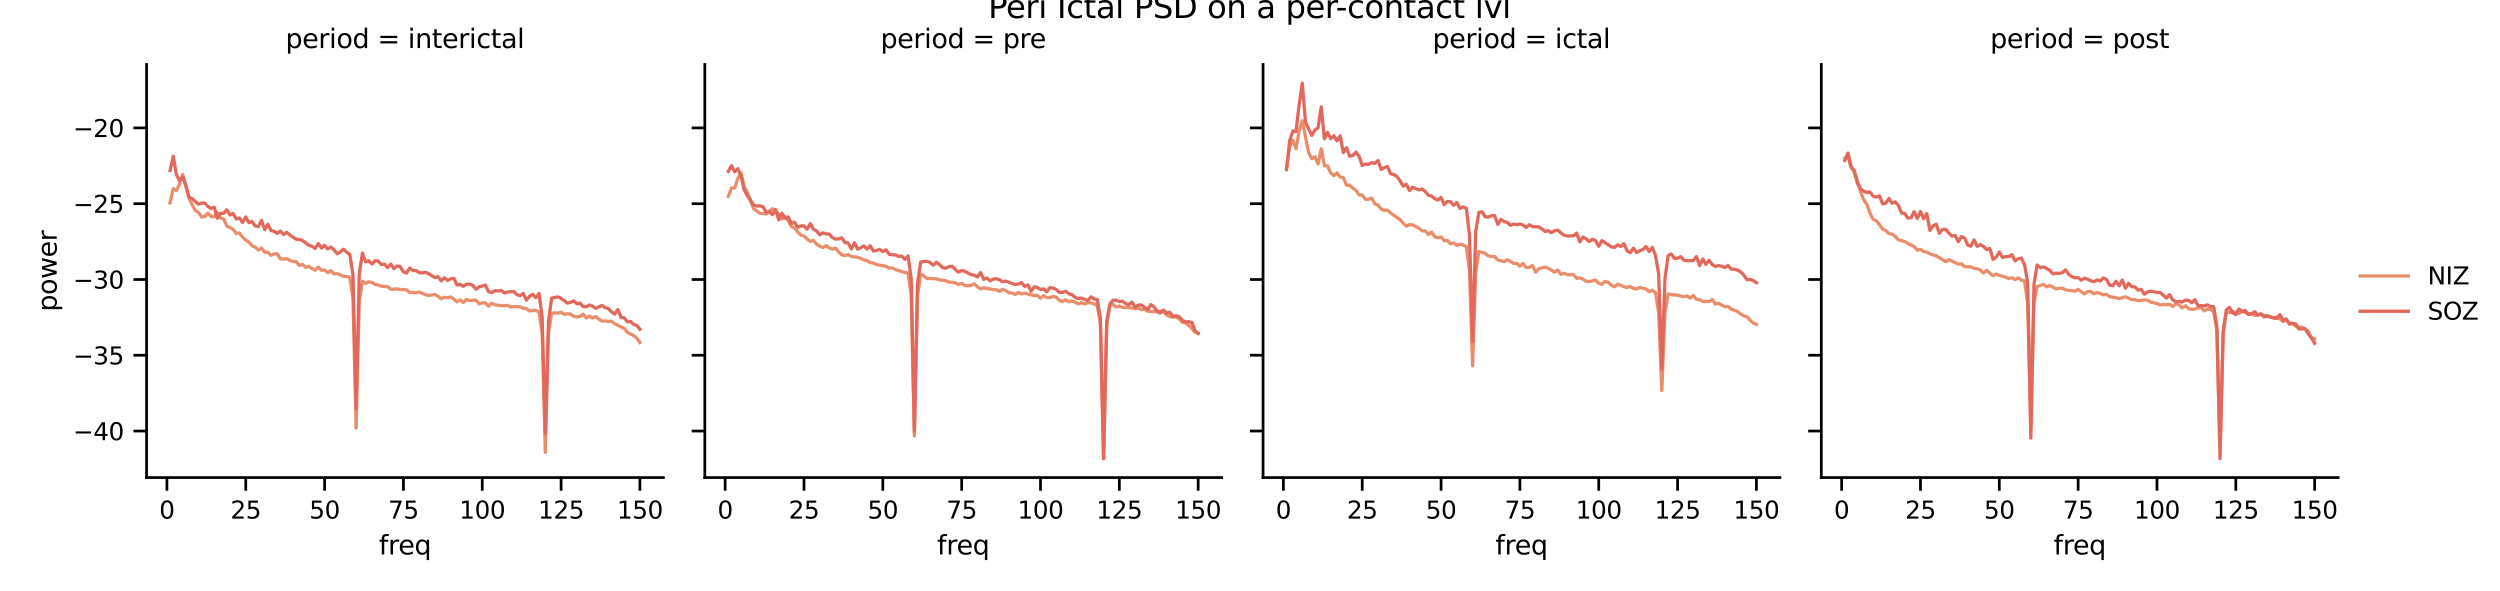 <?xml version="1.0" encoding="utf-8" standalone="no"?>
<!DOCTYPE svg PUBLIC "-//W3C//DTD SVG 1.1//EN"
  "http://www.w3.org/Graphics/SVG/1.1/DTD/svg11.dtd">
<svg xmlns:xlink="http://www.w3.org/1999/xlink" width="914.04pt" height="216pt" viewBox="0 0 914.04 216" xmlns="http://www.w3.org/2000/svg" version="1.1">
 <defs>
  <style type="text/css">*{stroke-linejoin: round; stroke-linecap: butt}</style>
 </defs>
 <g id="figure_1">
  <g id="patch_1">
   <path d="M 0 216 
L 914.04 216 
L 914.04 0 
L 0 0 
L 0 216 
z
" style="fill: none"/>
  </g>
  <g id="axes_1">
   <g id="patch_2">
    <path d="M 53.592 174.612 
L 242.557 174.612 
L 242.557 23.568 
L 53.592 23.568 
L 53.592 174.612 
z
" style="fill: none"/>
   </g>
   <g id="PolyCollection_1"/>
   <g id="PolyCollection_2"/>
   <g id="matplotlib.axis_1">
    <g id="xtick_1">
     <g id="line2d_1">
      <defs>
       <path id="m66ebd1b91f" d="M 0 0 
L 0 4.8 
" style="stroke: #000000"/>
      </defs>
      <g>
       <use xlink:href="#m66ebd1b91f" x="61.028" y="174.612" style="stroke: #000000"/>
      </g>
     </g>
     <g id="text_1">
      <!-- 0 -->
      <g transform="translate(58.229 189.599) scale(0.088 -0.088)">
       <defs>
        <path id="DejaVuSans-30" d="M 2034 4250 
Q 1547 4250 1301 3770 
Q 1056 3291 1056 2328 
Q 1056 1369 1301 889 
Q 1547 409 2034 409 
Q 2525 409 2770 889 
Q 3016 1369 3016 2328 
Q 3016 3291 2770 3770 
Q 2525 4250 2034 4250 
z
M 2034 4750 
Q 2819 4750 3233 4129 
Q 3647 3509 3647 2328 
Q 3647 1150 3233 529 
Q 2819 -91 2034 -91 
Q 1250 -91 836 529 
Q 422 1150 422 2328 
Q 422 3509 836 4129 
Q 1250 4750 2034 4750 
z
" transform="scale(0.016)"/>
       </defs>
       <use xlink:href="#DejaVuSans-30"/>
      </g>
     </g>
    </g>
    <g id="xtick_2">
     <g id="line2d_2">
      <g>
       <use xlink:href="#m66ebd1b91f" x="89.852" y="174.612" style="stroke: #000000"/>
      </g>
     </g>
     <g id="text_2">
      <!-- 25 -->
      <g transform="translate(84.253 189.599) scale(0.088 -0.088)">
       <defs>
        <path id="DejaVuSans-32" d="M 1228 531 
L 3431 531 
L 3431 0 
L 469 0 
L 469 531 
Q 828 903 1448 1529 
Q 2069 2156 2228 2338 
Q 2531 2678 2651 2914 
Q 2772 3150 2772 3378 
Q 2772 3750 2511 3984 
Q 2250 4219 1831 4219 
Q 1534 4219 1204 4116 
Q 875 4013 500 3803 
L 500 4441 
Q 881 4594 1212 4672 
Q 1544 4750 1819 4750 
Q 2544 4750 2975 4387 
Q 3406 4025 3406 3419 
Q 3406 3131 3298 2873 
Q 3191 2616 2906 2266 
Q 2828 2175 2409 1742 
Q 1991 1309 1228 531 
z
" transform="scale(0.016)"/>
        <path id="DejaVuSans-35" d="M 691 4666 
L 3169 4666 
L 3169 4134 
L 1269 4134 
L 1269 2991 
Q 1406 3038 1543 3061 
Q 1681 3084 1819 3084 
Q 2600 3084 3056 2656 
Q 3513 2228 3513 1497 
Q 3513 744 3044 326 
Q 2575 -91 1722 -91 
Q 1428 -91 1123 -41 
Q 819 9 494 109 
L 494 744 
Q 775 591 1075 516 
Q 1375 441 1709 441 
Q 2250 441 2565 725 
Q 2881 1009 2881 1497 
Q 2881 1984 2565 2268 
Q 2250 2553 1709 2553 
Q 1456 2553 1204 2497 
Q 953 2441 691 2322 
L 691 4666 
z
" transform="scale(0.016)"/>
       </defs>
       <use xlink:href="#DejaVuSans-32"/>
       <use xlink:href="#DejaVuSans-35" x="63.623"/>
      </g>
     </g>
    </g>
    <g id="xtick_3">
     <g id="line2d_3">
      <g>
       <use xlink:href="#m66ebd1b91f" x="118.675" y="174.612" style="stroke: #000000"/>
      </g>
     </g>
     <g id="text_3">
      <!-- 50 -->
      <g transform="translate(113.076 189.599) scale(0.088 -0.088)">
       <use xlink:href="#DejaVuSans-35"/>
       <use xlink:href="#DejaVuSans-30" x="63.623"/>
      </g>
     </g>
    </g>
    <g id="xtick_4">
     <g id="line2d_4">
      <g>
       <use xlink:href="#m66ebd1b91f" x="147.498" y="174.612" style="stroke: #000000"/>
      </g>
     </g>
     <g id="text_4">
      <!-- 75 -->
      <g transform="translate(141.899 189.599) scale(0.088 -0.088)">
       <defs>
        <path id="DejaVuSans-37" d="M 525 4666 
L 3525 4666 
L 3525 4397 
L 1831 0 
L 1172 0 
L 2766 4134 
L 525 4134 
L 525 4666 
z
" transform="scale(0.016)"/>
       </defs>
       <use xlink:href="#DejaVuSans-37"/>
       <use xlink:href="#DejaVuSans-35" x="63.623"/>
      </g>
     </g>
    </g>
    <g id="xtick_5">
     <g id="line2d_5">
      <g>
       <use xlink:href="#m66ebd1b91f" x="176.321" y="174.612" style="stroke: #000000"/>
      </g>
     </g>
     <g id="text_5">
      <!-- 100 -->
      <g transform="translate(167.923 189.599) scale(0.088 -0.088)">
       <defs>
        <path id="DejaVuSans-31" d="M 794 531 
L 1825 531 
L 1825 4091 
L 703 3866 
L 703 4441 
L 1819 4666 
L 2450 4666 
L 2450 531 
L 3481 531 
L 3481 0 
L 794 0 
L 794 531 
z
" transform="scale(0.016)"/>
       </defs>
       <use xlink:href="#DejaVuSans-31"/>
       <use xlink:href="#DejaVuSans-30" x="63.623"/>
       <use xlink:href="#DejaVuSans-30" x="127.246"/>
      </g>
     </g>
    </g>
    <g id="xtick_6">
     <g id="line2d_6">
      <g>
       <use xlink:href="#m66ebd1b91f" x="205.144" y="174.612" style="stroke: #000000"/>
      </g>
     </g>
     <g id="text_6">
      <!-- 125 -->
      <g transform="translate(196.746 189.599) scale(0.088 -0.088)">
       <use xlink:href="#DejaVuSans-31"/>
       <use xlink:href="#DejaVuSans-32" x="63.623"/>
       <use xlink:href="#DejaVuSans-35" x="127.246"/>
      </g>
     </g>
    </g>
    <g id="xtick_7">
     <g id="line2d_7">
      <g>
       <use xlink:href="#m66ebd1b91f" x="233.968" y="174.612" style="stroke: #000000"/>
      </g>
     </g>
     <g id="text_7">
      <!-- 150 -->
      <g transform="translate(225.569 189.599) scale(0.088 -0.088)">
       <use xlink:href="#DejaVuSans-31"/>
       <use xlink:href="#DejaVuSans-35" x="63.623"/>
       <use xlink:href="#DejaVuSans-30" x="127.246"/>
      </g>
     </g>
    </g>
    <g id="text_8">
     <!-- freq -->
     <g transform="translate(138.519 202.723) scale(0.096 -0.096)">
      <defs>
       <path id="DejaVuSans-66" d="M 2375 4863 
L 2375 4384 
L 1825 4384 
Q 1516 4384 1395 4259 
Q 1275 4134 1275 3809 
L 1275 3500 
L 2222 3500 
L 2222 3053 
L 1275 3053 
L 1275 0 
L 697 0 
L 697 3053 
L 147 3053 
L 147 3500 
L 697 3500 
L 697 3744 
Q 697 4328 969 4595 
Q 1241 4863 1831 4863 
L 2375 4863 
z
" transform="scale(0.016)"/>
       <path id="DejaVuSans-72" d="M 2631 2963 
Q 2534 3019 2420 3045 
Q 2306 3072 2169 3072 
Q 1681 3072 1420 2755 
Q 1159 2438 1159 1844 
L 1159 0 
L 581 0 
L 581 3500 
L 1159 3500 
L 1159 2956 
Q 1341 3275 1631 3429 
Q 1922 3584 2338 3584 
Q 2397 3584 2469 3576 
Q 2541 3569 2628 3553 
L 2631 2963 
z
" transform="scale(0.016)"/>
       <path id="DejaVuSans-65" d="M 3597 1894 
L 3597 1613 
L 953 1613 
Q 991 1019 1311 708 
Q 1631 397 2203 397 
Q 2534 397 2845 478 
Q 3156 559 3463 722 
L 3463 178 
Q 3153 47 2828 -22 
Q 2503 -91 2169 -91 
Q 1331 -91 842 396 
Q 353 884 353 1716 
Q 353 2575 817 3079 
Q 1281 3584 2069 3584 
Q 2775 3584 3186 3129 
Q 3597 2675 3597 1894 
z
M 3022 2063 
Q 3016 2534 2758 2815 
Q 2500 3097 2075 3097 
Q 1594 3097 1305 2825 
Q 1016 2553 972 2059 
L 3022 2063 
z
" transform="scale(0.016)"/>
       <path id="DejaVuSans-71" d="M 947 1747 
Q 947 1113 1208 752 
Q 1469 391 1925 391 
Q 2381 391 2643 752 
Q 2906 1113 2906 1747 
Q 2906 2381 2643 2742 
Q 2381 3103 1925 3103 
Q 1469 3103 1208 2742 
Q 947 2381 947 1747 
z
M 2906 525 
Q 2725 213 2448 61 
Q 2172 -91 1784 -91 
Q 1150 -91 751 415 
Q 353 922 353 1747 
Q 353 2572 751 3078 
Q 1150 3584 1784 3584 
Q 2172 3584 2448 3432 
Q 2725 3281 2906 2969 
L 2906 3500 
L 3481 3500 
L 3481 -1331 
L 2906 -1331 
L 2906 525 
z
" transform="scale(0.016)"/>
      </defs>
      <use xlink:href="#DejaVuSans-66"/>
      <use xlink:href="#DejaVuSans-72" x="35.205"/>
      <use xlink:href="#DejaVuSans-65" x="74.068"/>
      <use xlink:href="#DejaVuSans-71" x="135.592"/>
     </g>
    </g>
   </g>
   <g id="matplotlib.axis_2">
    <g id="ytick_1">
     <g id="line2d_8">
      <defs>
       <path id="ma13cedba54" d="M 0 0 
L -4.8 0 
" style="stroke: #000000"/>
      </defs>
      <g>
       <use xlink:href="#ma13cedba54" x="53.592" y="157.597" style="stroke: #000000"/>
      </g>
     </g>
     <g id="text_9">
      <!-- −40 -->
      <g transform="translate(26.72 160.941) scale(0.088 -0.088)">
       <defs>
        <path id="DejaVuSans-2212" d="M 678 2272 
L 4684 2272 
L 4684 1741 
L 678 1741 
L 678 2272 
z
" transform="scale(0.016)"/>
        <path id="DejaVuSans-34" d="M 2419 4116 
L 825 1625 
L 2419 1625 
L 2419 4116 
z
M 2253 4666 
L 3047 4666 
L 3047 1625 
L 3713 1625 
L 3713 1100 
L 3047 1100 
L 3047 0 
L 2419 0 
L 2419 1100 
L 313 1100 
L 313 1709 
L 2253 4666 
z
" transform="scale(0.016)"/>
       </defs>
       <use xlink:href="#DejaVuSans-2212"/>
       <use xlink:href="#DejaVuSans-34" x="83.789"/>
       <use xlink:href="#DejaVuSans-30" x="147.412"/>
      </g>
     </g>
    </g>
    <g id="ytick_2">
     <g id="line2d_9">
      <g>
       <use xlink:href="#ma13cedba54" x="53.592" y="129.889" style="stroke: #000000"/>
      </g>
     </g>
     <g id="text_10">
      <!-- −35 -->
      <g transform="translate(26.72 133.232) scale(0.088 -0.088)">
       <defs>
        <path id="DejaVuSans-33" d="M 2597 2516 
Q 3050 2419 3304 2112 
Q 3559 1806 3559 1356 
Q 3559 666 3084 287 
Q 2609 -91 1734 -91 
Q 1441 -91 1130 -33 
Q 819 25 488 141 
L 488 750 
Q 750 597 1062 519 
Q 1375 441 1716 441 
Q 2309 441 2620 675 
Q 2931 909 2931 1356 
Q 2931 1769 2642 2001 
Q 2353 2234 1838 2234 
L 1294 2234 
L 1294 2753 
L 1863 2753 
Q 2328 2753 2575 2939 
Q 2822 3125 2822 3475 
Q 2822 3834 2567 4026 
Q 2313 4219 1838 4219 
Q 1578 4219 1281 4162 
Q 984 4106 628 3988 
L 628 4550 
Q 988 4650 1302 4700 
Q 1616 4750 1894 4750 
Q 2613 4750 3031 4423 
Q 3450 4097 3450 3541 
Q 3450 3153 3228 2886 
Q 3006 2619 2597 2516 
z
" transform="scale(0.016)"/>
       </defs>
       <use xlink:href="#DejaVuSans-2212"/>
       <use xlink:href="#DejaVuSans-33" x="83.789"/>
       <use xlink:href="#DejaVuSans-35" x="147.412"/>
      </g>
     </g>
    </g>
    <g id="ytick_3">
     <g id="line2d_10">
      <g>
       <use xlink:href="#ma13cedba54" x="53.592" y="102.18" style="stroke: #000000"/>
      </g>
     </g>
     <g id="text_11">
      <!-- −30 -->
      <g transform="translate(26.72 105.524) scale(0.088 -0.088)">
       <use xlink:href="#DejaVuSans-2212"/>
       <use xlink:href="#DejaVuSans-33" x="83.789"/>
       <use xlink:href="#DejaVuSans-30" x="147.412"/>
      </g>
     </g>
    </g>
    <g id="ytick_4">
     <g id="line2d_11">
      <g>
       <use xlink:href="#ma13cedba54" x="53.592" y="74.472" style="stroke: #000000"/>
      </g>
     </g>
     <g id="text_12">
      <!-- −25 -->
      <g transform="translate(26.72 77.815) scale(0.088 -0.088)">
       <use xlink:href="#DejaVuSans-2212"/>
       <use xlink:href="#DejaVuSans-32" x="83.789"/>
       <use xlink:href="#DejaVuSans-35" x="147.412"/>
      </g>
     </g>
    </g>
    <g id="ytick_5">
     <g id="line2d_12">
      <g>
       <use xlink:href="#ma13cedba54" x="53.592" y="46.764" style="stroke: #000000"/>
      </g>
     </g>
     <g id="text_13">
      <!-- −20 -->
      <g transform="translate(26.72 50.107) scale(0.088 -0.088)">
       <use xlink:href="#DejaVuSans-2212"/>
       <use xlink:href="#DejaVuSans-32" x="83.789"/>
       <use xlink:href="#DejaVuSans-30" x="147.412"/>
      </g>
     </g>
    </g>
    <g id="text_14">
     <!-- power -->
     <g transform="translate(20.723 113.927) rotate(-90) scale(0.096 -0.096)">
      <defs>
       <path id="DejaVuSans-70" d="M 1159 525 
L 1159 -1331 
L 581 -1331 
L 581 3500 
L 1159 3500 
L 1159 2969 
Q 1341 3281 1617 3432 
Q 1894 3584 2278 3584 
Q 2916 3584 3314 3078 
Q 3713 2572 3713 1747 
Q 3713 922 3314 415 
Q 2916 -91 2278 -91 
Q 1894 -91 1617 61 
Q 1341 213 1159 525 
z
M 3116 1747 
Q 3116 2381 2855 2742 
Q 2594 3103 2138 3103 
Q 1681 3103 1420 2742 
Q 1159 2381 1159 1747 
Q 1159 1113 1420 752 
Q 1681 391 2138 391 
Q 2594 391 2855 752 
Q 3116 1113 3116 1747 
z
" transform="scale(0.016)"/>
       <path id="DejaVuSans-6f" d="M 1959 3097 
Q 1497 3097 1228 2736 
Q 959 2375 959 1747 
Q 959 1119 1226 758 
Q 1494 397 1959 397 
Q 2419 397 2687 759 
Q 2956 1122 2956 1747 
Q 2956 2369 2687 2733 
Q 2419 3097 1959 3097 
z
M 1959 3584 
Q 2709 3584 3137 3096 
Q 3566 2609 3566 1747 
Q 3566 888 3137 398 
Q 2709 -91 1959 -91 
Q 1206 -91 779 398 
Q 353 888 353 1747 
Q 353 2609 779 3096 
Q 1206 3584 1959 3584 
z
" transform="scale(0.016)"/>
       <path id="DejaVuSans-77" d="M 269 3500 
L 844 3500 
L 1563 769 
L 2278 3500 
L 2956 3500 
L 3675 769 
L 4391 3500 
L 4966 3500 
L 4050 0 
L 3372 0 
L 2619 2869 
L 1863 0 
L 1184 0 
L 269 3500 
z
" transform="scale(0.016)"/>
      </defs>
      <use xlink:href="#DejaVuSans-70"/>
      <use xlink:href="#DejaVuSans-6f" x="63.477"/>
      <use xlink:href="#DejaVuSans-77" x="124.658"/>
      <use xlink:href="#DejaVuSans-65" x="206.445"/>
      <use xlink:href="#DejaVuSans-72" x="267.969"/>
     </g>
    </g>
   </g>
   <g id="line2d_13">
    <path d="M 62.181 74.157 
L 63.334 68.984 
L 64.487 69.693 
L 65.64 67.382 
L 66.793 63.814 
L 69.099 72.367 
L 70.252 74.931 
L 71.405 76.894 
L 72.558 77.707 
L 73.711 79.311 
L 74.863 79.185 
L 76.016 77.92 
L 77.169 79.185 
L 78.322 79.256 
L 79.475 77.763 
L 80.628 79.717 
L 81.781 80.017 
L 82.934 82.691 
L 84.087 83.223 
L 85.24 83.881 
L 86.393 85.318 
L 87.546 85.197 
L 88.699 86.738 
L 89.852 87.762 
L 91.004 88.493 
L 92.157 89.895 
L 93.31 90.326 
L 94.463 91.432 
L 95.616 90.701 
L 96.769 92.216 
L 97.922 92.277 
L 99.075 93.361 
L 100.228 92.834 
L 101.381 92.804 
L 102.534 94.637 
L 103.687 94.704 
L 104.84 94.579 
L 105.993 95.205 
L 107.146 95.606 
L 108.298 95.654 
L 109.451 97.068 
L 110.604 96.683 
L 111.757 97.724 
L 112.91 97.402 
L 114.063 98.187 
L 115.216 98.812 
L 116.369 97.643 
L 117.522 98.826 
L 118.675 98.726 
L 119.828 99.692 
L 120.981 98.96 
L 122.134 100.162 
L 123.287 100.062 
L 124.439 100.473 
L 125.592 101.033 
L 126.745 101.084 
L 127.898 101.368 
L 129.051 109.144 
L 130.204 156.506 
L 131.357 109.848 
L 132.51 102.83 
L 133.663 103.591 
L 134.816 103.066 
L 135.969 103.241 
L 137.122 103.957 
L 138.275 104.223 
L 139.428 104.642 
L 141.733 104.842 
L 142.886 105.754 
L 144.039 105.744 
L 145.192 105.615 
L 146.345 105.819 
L 148.651 105.974 
L 149.804 106.997 
L 150.957 106.876 
L 152.11 107.069 
L 153.263 106.738 
L 155.569 107.752 
L 156.721 108.017 
L 159.027 107.687 
L 160.18 108.318 
L 161.333 109.268 
L 162.486 108.691 
L 163.639 108.869 
L 164.792 108.576 
L 165.945 109.369 
L 167.098 110.365 
L 168.251 109.644 
L 169.404 110.618 
L 170.557 109.482 
L 171.71 109.885 
L 174.015 109.722 
L 175.168 111.124 
L 176.321 110.719 
L 177.474 110.754 
L 178.627 111.939 
L 179.78 110.908 
L 180.933 111.424 
L 183.239 111.767 
L 184.392 111.782 
L 185.545 111.638 
L 186.698 112.237 
L 187.851 112.107 
L 189.003 112.101 
L 190.156 112.233 
L 191.309 112.674 
L 192.462 112.844 
L 193.615 113.699 
L 194.768 113.536 
L 195.921 113.528 
L 197.074 114.115 
L 198.227 121.787 
L 199.38 165.378 
L 200.533 121.714 
L 201.686 114.531 
L 202.839 114.409 
L 203.992 114.499 
L 205.144 114.179 
L 206.297 114.936 
L 207.45 114.712 
L 208.603 114.817 
L 209.756 115.647 
L 210.909 115.893 
L 212.062 115.7 
L 213.215 114.872 
L 214.368 116.214 
L 215.521 115.562 
L 216.674 116.307 
L 217.827 115.696 
L 218.98 116.691 
L 220.133 117.425 
L 221.285 117.329 
L 222.438 117.55 
L 223.591 117.424 
L 224.744 118.359 
L 228.203 120.05 
L 229.356 121.455 
L 230.509 122.12 
L 231.662 122.655 
L 232.815 123.601 
L 233.968 125.24 
L 233.968 125.24 
" clip-path="url(#pedef10d5ac)" style="fill: none; stroke: #e98d6b; stroke-width: 1.2; stroke-linecap: square"/>
   </g>
   <g id="line2d_14">
    <path d="M 62.181 62.364 
L 63.334 57.11 
L 64.487 63.817 
L 65.64 66.094 
L 66.793 64.705 
L 67.946 67.802 
L 69.099 72.076 
L 70.252 72.62 
L 72.558 74.664 
L 73.711 74.241 
L 74.863 74.246 
L 76.016 75.496 
L 77.169 76.246 
L 78.322 75.764 
L 79.475 79.766 
L 80.628 77.997 
L 81.781 77.998 
L 82.934 76.699 
L 84.087 78.626 
L 85.24 78.08 
L 86.393 80.062 
L 87.546 79.695 
L 88.699 81.316 
L 89.852 79.326 
L 91.004 81.412 
L 92.157 80.967 
L 93.31 82.642 
L 94.463 82.812 
L 95.616 80.569 
L 96.769 83.968 
L 97.922 81.978 
L 99.075 84.275 
L 100.228 84.597 
L 101.381 85.325 
L 102.534 84.481 
L 103.687 85.764 
L 104.84 84.942 
L 105.993 85.954 
L 108.298 87.489 
L 109.451 87.528 
L 110.604 87.93 
L 112.91 89.703 
L 114.063 90.043 
L 115.216 90.817 
L 116.369 89.042 
L 117.522 90.684 
L 118.675 89.723 
L 119.828 91.009 
L 120.981 90.33 
L 122.134 91.339 
L 123.287 92.783 
L 124.439 92.117 
L 125.592 91.108 
L 126.745 92.194 
L 127.898 93.032 
L 129.051 100.39 
L 130.204 149.421 
L 131.357 100.167 
L 132.51 92.5 
L 133.663 95.695 
L 134.816 95.349 
L 135.969 96.537 
L 137.122 95.35 
L 138.275 95.441 
L 139.428 96.739 
L 140.58 96.566 
L 141.733 97.844 
L 142.886 96.554 
L 144.039 98.229 
L 145.192 97.22 
L 146.345 97.483 
L 147.498 99.425 
L 148.651 99.824 
L 149.804 98.01 
L 150.957 98.904 
L 152.11 98.929 
L 153.263 99.684 
L 154.416 99.774 
L 155.569 99.594 
L 156.721 100.041 
L 159.027 101.52 
L 160.18 101.141 
L 161.333 102.698 
L 162.486 101.576 
L 163.639 102.521 
L 164.792 101.958 
L 165.945 101.745 
L 167.098 104.214 
L 168.251 103.964 
L 169.404 104.674 
L 170.557 103.924 
L 171.71 103.879 
L 172.862 104.358 
L 174.015 105.741 
L 175.168 104.822 
L 176.321 104.609 
L 177.474 104.214 
L 178.627 106.682 
L 179.78 106.947 
L 180.933 106.302 
L 182.086 106.372 
L 183.239 106.186 
L 184.392 107.122 
L 185.545 106.781 
L 187.851 106.587 
L 189.003 107.751 
L 190.156 108.097 
L 191.309 107.265 
L 192.462 109.745 
L 193.615 108.325 
L 194.768 107.601 
L 195.921 108.829 
L 197.074 107.316 
L 198.227 115.93 
L 199.38 158.512 
L 200.533 117.622 
L 201.686 108.97 
L 203.992 108.548 
L 205.144 109.086 
L 207.45 110.798 
L 208.603 110.575 
L 209.756 110.004 
L 210.909 111.056 
L 212.062 110.831 
L 213.215 112.089 
L 214.368 112.167 
L 215.521 111.533 
L 216.674 111.938 
L 217.827 112.77 
L 218.98 112.153 
L 220.133 111.673 
L 221.285 112.49 
L 222.438 112.789 
L 223.591 114.019 
L 224.744 114.841 
L 225.897 113.16 
L 227.05 116.094 
L 228.203 116.195 
L 229.356 117.655 
L 230.509 117.528 
L 231.662 118.611 
L 232.815 118.966 
L 233.968 120.385 
L 233.968 120.385 
" clip-path="url(#pedef10d5ac)" style="fill: none; stroke: #e3685c; stroke-width: 1.2; stroke-linecap: square"/>
   </g>
   <g id="line2d_15"/>
   <g id="line2d_16"/>
   <g id="patch_3">
    <path d="M 53.592 174.612 
L 53.592 23.568 
" style="fill: none; stroke: #000000; stroke-linejoin: miter; stroke-linecap: square"/>
   </g>
   <g id="patch_4">
    <path d="M 53.592 174.612 
L 242.557 174.612 
" style="fill: none; stroke: #000000; stroke-linejoin: miter; stroke-linecap: square"/>
   </g>
   <g id="text_15">
    <!-- period = interictal -->
    <g transform="translate(104.396 17.568) scale(0.096 -0.096)">
     <defs>
      <path id="DejaVuSans-69" d="M 603 3500 
L 1178 3500 
L 1178 0 
L 603 0 
L 603 3500 
z
M 603 4863 
L 1178 4863 
L 1178 4134 
L 603 4134 
L 603 4863 
z
" transform="scale(0.016)"/>
      <path id="DejaVuSans-64" d="M 2906 2969 
L 2906 4863 
L 3481 4863 
L 3481 0 
L 2906 0 
L 2906 525 
Q 2725 213 2448 61 
Q 2172 -91 1784 -91 
Q 1150 -91 751 415 
Q 353 922 353 1747 
Q 353 2572 751 3078 
Q 1150 3584 1784 3584 
Q 2172 3584 2448 3432 
Q 2725 3281 2906 2969 
z
M 947 1747 
Q 947 1113 1208 752 
Q 1469 391 1925 391 
Q 2381 391 2643 752 
Q 2906 1113 2906 1747 
Q 2906 2381 2643 2742 
Q 2381 3103 1925 3103 
Q 1469 3103 1208 2742 
Q 947 2381 947 1747 
z
" transform="scale(0.016)"/>
      <path id="DejaVuSans-20" transform="scale(0.016)"/>
      <path id="DejaVuSans-3d" d="M 678 2906 
L 4684 2906 
L 4684 2381 
L 678 2381 
L 678 2906 
z
M 678 1631 
L 4684 1631 
L 4684 1100 
L 678 1100 
L 678 1631 
z
" transform="scale(0.016)"/>
      <path id="DejaVuSans-6e" d="M 3513 2113 
L 3513 0 
L 2938 0 
L 2938 2094 
Q 2938 2591 2744 2837 
Q 2550 3084 2163 3084 
Q 1697 3084 1428 2787 
Q 1159 2491 1159 1978 
L 1159 0 
L 581 0 
L 581 3500 
L 1159 3500 
L 1159 2956 
Q 1366 3272 1645 3428 
Q 1925 3584 2291 3584 
Q 2894 3584 3203 3211 
Q 3513 2838 3513 2113 
z
" transform="scale(0.016)"/>
      <path id="DejaVuSans-74" d="M 1172 4494 
L 1172 3500 
L 2356 3500 
L 2356 3053 
L 1172 3053 
L 1172 1153 
Q 1172 725 1289 603 
Q 1406 481 1766 481 
L 2356 481 
L 2356 0 
L 1766 0 
Q 1100 0 847 248 
Q 594 497 594 1153 
L 594 3053 
L 172 3053 
L 172 3500 
L 594 3500 
L 594 4494 
L 1172 4494 
z
" transform="scale(0.016)"/>
      <path id="DejaVuSans-63" d="M 3122 3366 
L 3122 2828 
Q 2878 2963 2633 3030 
Q 2388 3097 2138 3097 
Q 1578 3097 1268 2742 
Q 959 2388 959 1747 
Q 959 1106 1268 751 
Q 1578 397 2138 397 
Q 2388 397 2633 464 
Q 2878 531 3122 666 
L 3122 134 
Q 2881 22 2623 -34 
Q 2366 -91 2075 -91 
Q 1284 -91 818 406 
Q 353 903 353 1747 
Q 353 2603 823 3093 
Q 1294 3584 2113 3584 
Q 2378 3584 2631 3529 
Q 2884 3475 3122 3366 
z
" transform="scale(0.016)"/>
      <path id="DejaVuSans-61" d="M 2194 1759 
Q 1497 1759 1228 1600 
Q 959 1441 959 1056 
Q 959 750 1161 570 
Q 1363 391 1709 391 
Q 2188 391 2477 730 
Q 2766 1069 2766 1631 
L 2766 1759 
L 2194 1759 
z
M 3341 1997 
L 3341 0 
L 2766 0 
L 2766 531 
Q 2569 213 2275 61 
Q 1981 -91 1556 -91 
Q 1019 -91 701 211 
Q 384 513 384 1019 
Q 384 1609 779 1909 
Q 1175 2209 1959 2209 
L 2766 2209 
L 2766 2266 
Q 2766 2663 2505 2880 
Q 2244 3097 1772 3097 
Q 1472 3097 1187 3025 
Q 903 2953 641 2809 
L 641 3341 
Q 956 3463 1253 3523 
Q 1550 3584 1831 3584 
Q 2591 3584 2966 3190 
Q 3341 2797 3341 1997 
z
" transform="scale(0.016)"/>
      <path id="DejaVuSans-6c" d="M 603 4863 
L 1178 4863 
L 1178 0 
L 603 0 
L 603 4863 
z
" transform="scale(0.016)"/>
     </defs>
     <use xlink:href="#DejaVuSans-70"/>
     <use xlink:href="#DejaVuSans-65" x="63.477"/>
     <use xlink:href="#DejaVuSans-72" x="125"/>
     <use xlink:href="#DejaVuSans-69" x="166.113"/>
     <use xlink:href="#DejaVuSans-6f" x="193.896"/>
     <use xlink:href="#DejaVuSans-64" x="255.078"/>
     <use xlink:href="#DejaVuSans-20" x="318.555"/>
     <use xlink:href="#DejaVuSans-3d" x="350.342"/>
     <use xlink:href="#DejaVuSans-20" x="434.131"/>
     <use xlink:href="#DejaVuSans-69" x="465.918"/>
     <use xlink:href="#DejaVuSans-6e" x="493.701"/>
     <use xlink:href="#DejaVuSans-74" x="557.08"/>
     <use xlink:href="#DejaVuSans-65" x="596.289"/>
     <use xlink:href="#DejaVuSans-72" x="657.812"/>
     <use xlink:href="#DejaVuSans-69" x="698.926"/>
     <use xlink:href="#DejaVuSans-63" x="726.709"/>
     <use xlink:href="#DejaVuSans-74" x="781.689"/>
     <use xlink:href="#DejaVuSans-61" x="820.898"/>
     <use xlink:href="#DejaVuSans-6c" x="882.178"/>
    </g>
   </g>
  </g>
  <g id="axes_2">
   <g id="patch_5">
    <path d="M 257.693 174.612 
L 446.658 174.612 
L 446.658 23.568 
L 257.693 23.568 
L 257.693 174.612 
z
" style="fill: none"/>
   </g>
   <g id="PolyCollection_3"/>
   <g id="PolyCollection_4"/>
   <g id="matplotlib.axis_3">
    <g id="xtick_8">
     <g id="line2d_17">
      <g>
       <use xlink:href="#m66ebd1b91f" x="265.129" y="174.612" style="stroke: #000000"/>
      </g>
     </g>
     <g id="text_16">
      <!-- 0 -->
      <g transform="translate(262.33 189.599) scale(0.088 -0.088)">
       <use xlink:href="#DejaVuSans-30"/>
      </g>
     </g>
    </g>
    <g id="xtick_9">
     <g id="line2d_18">
      <g>
       <use xlink:href="#m66ebd1b91f" x="293.952" y="174.612" style="stroke: #000000"/>
      </g>
     </g>
     <g id="text_17">
      <!-- 25 -->
      <g transform="translate(288.353 189.599) scale(0.088 -0.088)">
       <use xlink:href="#DejaVuSans-32"/>
       <use xlink:href="#DejaVuSans-35" x="63.623"/>
      </g>
     </g>
    </g>
    <g id="xtick_10">
     <g id="line2d_19">
      <g>
       <use xlink:href="#m66ebd1b91f" x="322.776" y="174.612" style="stroke: #000000"/>
      </g>
     </g>
     <g id="text_18">
      <!-- 50 -->
      <g transform="translate(317.177 189.599) scale(0.088 -0.088)">
       <use xlink:href="#DejaVuSans-35"/>
       <use xlink:href="#DejaVuSans-30" x="63.623"/>
      </g>
     </g>
    </g>
    <g id="xtick_11">
     <g id="line2d_20">
      <g>
       <use xlink:href="#m66ebd1b91f" x="351.599" y="174.612" style="stroke: #000000"/>
      </g>
     </g>
     <g id="text_19">
      <!-- 75 -->
      <g transform="translate(346 189.599) scale(0.088 -0.088)">
       <use xlink:href="#DejaVuSans-37"/>
       <use xlink:href="#DejaVuSans-35" x="63.623"/>
      </g>
     </g>
    </g>
    <g id="xtick_12">
     <g id="line2d_21">
      <g>
       <use xlink:href="#m66ebd1b91f" x="380.422" y="174.612" style="stroke: #000000"/>
      </g>
     </g>
     <g id="text_20">
      <!-- 100 -->
      <g transform="translate(372.024 189.599) scale(0.088 -0.088)">
       <use xlink:href="#DejaVuSans-31"/>
       <use xlink:href="#DejaVuSans-30" x="63.623"/>
       <use xlink:href="#DejaVuSans-30" x="127.246"/>
      </g>
     </g>
    </g>
    <g id="xtick_13">
     <g id="line2d_22">
      <g>
       <use xlink:href="#m66ebd1b91f" x="409.245" y="174.612" style="stroke: #000000"/>
      </g>
     </g>
     <g id="text_21">
      <!-- 125 -->
      <g transform="translate(400.847 189.599) scale(0.088 -0.088)">
       <use xlink:href="#DejaVuSans-31"/>
       <use xlink:href="#DejaVuSans-32" x="63.623"/>
       <use xlink:href="#DejaVuSans-35" x="127.246"/>
      </g>
     </g>
    </g>
    <g id="xtick_14">
     <g id="line2d_23">
      <g>
       <use xlink:href="#m66ebd1b91f" x="438.069" y="174.612" style="stroke: #000000"/>
      </g>
     </g>
     <g id="text_22">
      <!-- 150 -->
      <g transform="translate(429.67 189.599) scale(0.088 -0.088)">
       <use xlink:href="#DejaVuSans-31"/>
       <use xlink:href="#DejaVuSans-35" x="63.623"/>
       <use xlink:href="#DejaVuSans-30" x="127.246"/>
      </g>
     </g>
    </g>
    <g id="text_23">
     <!-- freq -->
     <g transform="translate(342.62 202.723) scale(0.096 -0.096)">
      <use xlink:href="#DejaVuSans-66"/>
      <use xlink:href="#DejaVuSans-72" x="35.205"/>
      <use xlink:href="#DejaVuSans-65" x="74.068"/>
      <use xlink:href="#DejaVuSans-71" x="135.592"/>
     </g>
    </g>
   </g>
   <g id="matplotlib.axis_4">
    <g id="ytick_6">
     <g id="line2d_24">
      <g>
       <use xlink:href="#ma13cedba54" x="257.693" y="157.597" style="stroke: #000000"/>
      </g>
     </g>
    </g>
    <g id="ytick_7">
     <g id="line2d_25">
      <g>
       <use xlink:href="#ma13cedba54" x="257.693" y="129.889" style="stroke: #000000"/>
      </g>
     </g>
    </g>
    <g id="ytick_8">
     <g id="line2d_26">
      <g>
       <use xlink:href="#ma13cedba54" x="257.693" y="102.18" style="stroke: #000000"/>
      </g>
     </g>
    </g>
    <g id="ytick_9">
     <g id="line2d_27">
      <g>
       <use xlink:href="#ma13cedba54" x="257.693" y="74.472" style="stroke: #000000"/>
      </g>
     </g>
    </g>
    <g id="ytick_10">
     <g id="line2d_28">
      <g>
       <use xlink:href="#ma13cedba54" x="257.693" y="46.764" style="stroke: #000000"/>
      </g>
     </g>
    </g>
   </g>
   <g id="line2d_29">
    <path d="M 266.282 71.778 
L 267.435 68.727 
L 268.588 68.756 
L 269.741 65.287 
L 270.894 63.156 
L 272.047 68.197 
L 273.2 70.267 
L 275.506 76.245 
L 277.811 77.964 
L 280.117 78.219 
L 282.423 76.339 
L 283.576 77.042 
L 284.729 78.336 
L 285.882 80.056 
L 287.035 79.184 
L 288.188 80.767 
L 289.341 82.805 
L 290.494 83.38 
L 291.647 84.774 
L 292.799 85.929 
L 293.952 86.322 
L 295.105 87.378 
L 296.258 88.248 
L 297.411 87.856 
L 298.564 89.267 
L 299.717 89.992 
L 300.87 90.509 
L 302.023 89.805 
L 303.176 90.589 
L 304.329 91.106 
L 305.482 90.691 
L 306.635 92.159 
L 307.788 93.18 
L 308.94 93.474 
L 310.093 93.052 
L 311.246 93.723 
L 312.399 93.95 
L 313.552 94.022 
L 315.858 95.022 
L 317.011 95.331 
L 318.164 95.979 
L 319.317 96.189 
L 320.47 96.729 
L 322.776 97.154 
L 323.929 97.345 
L 325.082 98.056 
L 326.234 97.956 
L 327.387 98.55 
L 330.846 99.634 
L 331.999 99.843 
L 333.152 107.754 
L 334.305 159.447 
L 335.458 108.162 
L 336.611 100.186 
L 337.764 100.871 
L 338.917 101.878 
L 340.07 101.835 
L 342.375 101.951 
L 343.528 102.33 
L 345.834 102.654 
L 346.987 103.162 
L 348.14 103.193 
L 349.293 103.396 
L 350.446 104.039 
L 351.599 103.598 
L 352.752 104.387 
L 353.905 104.463 
L 355.058 104.325 
L 356.211 103.76 
L 357.364 104.858 
L 358.516 105.641 
L 359.669 105.225 
L 360.822 105.509 
L 361.975 105.639 
L 363.128 105.883 
L 364.281 105.958 
L 365.434 106.525 
L 366.587 105.776 
L 367.74 106.282 
L 368.893 107.035 
L 370.046 107.16 
L 371.199 107.666 
L 372.352 106.889 
L 373.505 107.443 
L 374.657 107.199 
L 376.963 107.808 
L 378.116 108.032 
L 379.269 108.01 
L 380.422 109.021 
L 381.575 108.075 
L 382.728 108.793 
L 383.881 108.75 
L 385.034 108.415 
L 386.187 108.651 
L 387.34 109.837 
L 388.493 110.238 
L 389.646 109.602 
L 390.798 110.32 
L 391.951 110.055 
L 393.104 110.469 
L 394.257 111.099 
L 395.41 110.653 
L 396.563 111.148 
L 397.716 110.689 
L 398.869 110.729 
L 400.022 111.088 
L 401.175 111.671 
L 402.328 118.451 
L 403.481 167.251 
L 404.634 118.915 
L 405.787 111.664 
L 406.939 111.29 
L 408.092 112.262 
L 409.245 111.921 
L 410.398 112.369 
L 411.551 112.469 
L 412.704 112.443 
L 415.01 112.844 
L 416.163 112.62 
L 417.316 113.235 
L 418.469 112.969 
L 419.622 113.803 
L 423.08 114.053 
L 424.233 113.723 
L 425.386 114.029 
L 426.539 115.166 
L 427.692 115.776 
L 428.845 115.902 
L 429.998 115.9 
L 431.151 116.62 
L 432.304 117.83 
L 433.457 118.052 
L 434.61 118.961 
L 435.763 120.061 
L 436.916 121.531 
L 438.069 121.858 
L 438.069 121.858 
" clip-path="url(#p6e715e2536)" style="fill: none; stroke: #e98d6b; stroke-width: 1.2; stroke-linecap: square"/>
   </g>
   <g id="line2d_30">
    <path d="M 266.282 62.668 
L 267.435 60.573 
L 268.588 62.78 
L 269.741 61.675 
L 270.894 64.143 
L 272.047 69.399 
L 273.2 71.352 
L 275.506 74.928 
L 276.658 75.361 
L 277.811 75.231 
L 278.964 75.593 
L 280.117 77.598 
L 281.27 77.377 
L 282.423 78.484 
L 283.576 76.58 
L 284.729 80.378 
L 285.882 77.985 
L 287.035 79.759 
L 288.188 79.318 
L 289.341 81.718 
L 290.494 81.259 
L 291.647 83.057 
L 292.799 82.606 
L 293.952 82.6 
L 295.105 83.801 
L 296.258 81.775 
L 297.411 83.788 
L 298.564 84.466 
L 299.717 85.836 
L 300.87 85.125 
L 302.023 85.5 
L 303.176 85.557 
L 304.329 86.861 
L 305.482 87.412 
L 306.635 87.339 
L 307.788 86.977 
L 308.94 88.715 
L 310.093 88.811 
L 311.246 91.008 
L 312.399 88.757 
L 313.552 91.104 
L 314.705 90.59 
L 315.858 89.907 
L 317.011 91.044 
L 318.164 89.891 
L 319.317 91.787 
L 320.47 91.564 
L 321.623 91.208 
L 322.776 91.994 
L 323.929 91.33 
L 325.082 92.958 
L 326.234 93.169 
L 327.387 93.179 
L 328.54 93.778 
L 329.693 93.586 
L 330.846 94.838 
L 331.999 93.544 
L 333.152 101.917 
L 334.305 157.416 
L 335.458 103.626 
L 336.611 95.802 
L 337.764 95.607 
L 338.917 95.537 
L 340.07 95.977 
L 341.223 96.948 
L 342.375 95.899 
L 343.528 96.746 
L 344.681 97.861 
L 345.834 98.055 
L 346.987 97.472 
L 348.14 97.389 
L 349.293 98.522 
L 350.446 99.498 
L 351.599 98.904 
L 352.752 99.218 
L 355.058 100.412 
L 356.211 100.594 
L 357.364 101.25 
L 358.516 99.658 
L 359.669 102.17 
L 360.822 101.641 
L 361.975 102.656 
L 363.128 102.049 
L 364.281 101.911 
L 365.434 102.31 
L 366.587 102.964 
L 367.74 102.794 
L 371.199 104.075 
L 372.352 103.806 
L 373.505 103.323 
L 374.657 104.722 
L 375.81 104.19 
L 376.963 106.479 
L 378.116 104.901 
L 379.269 105.106 
L 380.422 105.819 
L 381.575 105.608 
L 382.728 106.675 
L 383.881 105.145 
L 385.034 105.349 
L 386.187 105.839 
L 387.34 106.947 
L 388.493 106.88 
L 389.646 106.501 
L 390.798 107.416 
L 391.951 107.753 
L 393.104 108.788 
L 394.257 109.163 
L 395.41 108.99 
L 397.716 109.879 
L 398.869 108.527 
L 400.022 109.362 
L 401.175 109.472 
L 402.328 116.474 
L 403.481 167.746 
L 404.634 117.399 
L 405.787 111.18 
L 406.939 109.755 
L 408.092 109.736 
L 409.245 110.29 
L 410.398 110.127 
L 411.551 110.981 
L 412.704 111.389 
L 413.857 110.446 
L 415.01 112.316 
L 416.163 111.551 
L 417.316 111.488 
L 419.622 113.292 
L 420.775 111.352 
L 421.928 112.226 
L 423.08 113.757 
L 424.233 114.461 
L 425.386 113.346 
L 426.539 114.507 
L 427.692 114.188 
L 428.845 115.634 
L 429.998 115.437 
L 431.151 115.853 
L 432.304 117.117 
L 433.457 117.646 
L 434.61 117.645 
L 435.763 117.855 
L 436.916 120.882 
L 438.069 121.909 
L 438.069 121.909 
" clip-path="url(#p6e715e2536)" style="fill: none; stroke: #e3685c; stroke-width: 1.2; stroke-linecap: square"/>
   </g>
   <g id="line2d_31"/>
   <g id="line2d_32"/>
   <g id="patch_6">
    <path d="M 257.693 174.612 
L 257.693 23.568 
" style="fill: none; stroke: #000000; stroke-linejoin: miter; stroke-linecap: square"/>
   </g>
   <g id="patch_7">
    <path d="M 257.693 174.612 
L 446.658 174.612 
" style="fill: none; stroke: #000000; stroke-linejoin: miter; stroke-linecap: square"/>
   </g>
   <g id="text_24">
    <!-- period = pre -->
    <g transform="translate(321.944 17.568) scale(0.096 -0.096)">
     <use xlink:href="#DejaVuSans-70"/>
     <use xlink:href="#DejaVuSans-65" x="63.477"/>
     <use xlink:href="#DejaVuSans-72" x="125"/>
     <use xlink:href="#DejaVuSans-69" x="166.113"/>
     <use xlink:href="#DejaVuSans-6f" x="193.896"/>
     <use xlink:href="#DejaVuSans-64" x="255.078"/>
     <use xlink:href="#DejaVuSans-20" x="318.555"/>
     <use xlink:href="#DejaVuSans-3d" x="350.342"/>
     <use xlink:href="#DejaVuSans-20" x="434.131"/>
     <use xlink:href="#DejaVuSans-70" x="465.918"/>
     <use xlink:href="#DejaVuSans-72" x="529.395"/>
     <use xlink:href="#DejaVuSans-65" x="568.258"/>
    </g>
   </g>
  </g>
  <g id="axes_3">
   <g id="patch_8">
    <path d="M 461.794 174.612 
L 650.759 174.612 
L 650.759 23.568 
L 461.794 23.568 
L 461.794 174.612 
z
" style="fill: none"/>
   </g>
   <g id="PolyCollection_5"/>
   <g id="PolyCollection_6"/>
   <g id="matplotlib.axis_5">
    <g id="xtick_15">
     <g id="line2d_33">
      <g>
       <use xlink:href="#m66ebd1b91f" x="469.23" y="174.612" style="stroke: #000000"/>
      </g>
     </g>
     <g id="text_25">
      <!-- 0 -->
      <g transform="translate(466.431 189.599) scale(0.088 -0.088)">
       <use xlink:href="#DejaVuSans-30"/>
      </g>
     </g>
    </g>
    <g id="xtick_16">
     <g id="line2d_34">
      <g>
       <use xlink:href="#m66ebd1b91f" x="498.053" y="174.612" style="stroke: #000000"/>
      </g>
     </g>
     <g id="text_26">
      <!-- 25 -->
      <g transform="translate(492.454 189.599) scale(0.088 -0.088)">
       <use xlink:href="#DejaVuSans-32"/>
       <use xlink:href="#DejaVuSans-35" x="63.623"/>
      </g>
     </g>
    </g>
    <g id="xtick_17">
     <g id="line2d_35">
      <g>
       <use xlink:href="#m66ebd1b91f" x="526.877" y="174.612" style="stroke: #000000"/>
      </g>
     </g>
     <g id="text_27">
      <!-- 50 -->
      <g transform="translate(521.278 189.599) scale(0.088 -0.088)">
       <use xlink:href="#DejaVuSans-35"/>
       <use xlink:href="#DejaVuSans-30" x="63.623"/>
      </g>
     </g>
    </g>
    <g id="xtick_18">
     <g id="line2d_36">
      <g>
       <use xlink:href="#m66ebd1b91f" x="555.7" y="174.612" style="stroke: #000000"/>
      </g>
     </g>
     <g id="text_28">
      <!-- 75 -->
      <g transform="translate(550.101 189.599) scale(0.088 -0.088)">
       <use xlink:href="#DejaVuSans-37"/>
       <use xlink:href="#DejaVuSans-35" x="63.623"/>
      </g>
     </g>
    </g>
    <g id="xtick_19">
     <g id="line2d_37">
      <g>
       <use xlink:href="#m66ebd1b91f" x="584.523" y="174.612" style="stroke: #000000"/>
      </g>
     </g>
     <g id="text_29">
      <!-- 100 -->
      <g transform="translate(576.124 189.599) scale(0.088 -0.088)">
       <use xlink:href="#DejaVuSans-31"/>
       <use xlink:href="#DejaVuSans-30" x="63.623"/>
       <use xlink:href="#DejaVuSans-30" x="127.246"/>
      </g>
     </g>
    </g>
    <g id="xtick_20">
     <g id="line2d_38">
      <g>
       <use xlink:href="#m66ebd1b91f" x="613.346" y="174.612" style="stroke: #000000"/>
      </g>
     </g>
     <g id="text_30">
      <!-- 125 -->
      <g transform="translate(604.948 189.599) scale(0.088 -0.088)">
       <use xlink:href="#DejaVuSans-31"/>
       <use xlink:href="#DejaVuSans-32" x="63.623"/>
       <use xlink:href="#DejaVuSans-35" x="127.246"/>
      </g>
     </g>
    </g>
    <g id="xtick_21">
     <g id="line2d_39">
      <g>
       <use xlink:href="#m66ebd1b91f" x="642.169" y="174.612" style="stroke: #000000"/>
      </g>
     </g>
     <g id="text_31">
      <!-- 150 -->
      <g transform="translate(633.771 189.599) scale(0.088 -0.088)">
       <use xlink:href="#DejaVuSans-31"/>
       <use xlink:href="#DejaVuSans-35" x="63.623"/>
       <use xlink:href="#DejaVuSans-30" x="127.246"/>
      </g>
     </g>
    </g>
    <g id="text_32">
     <!-- freq -->
     <g transform="translate(546.72 202.723) scale(0.096 -0.096)">
      <use xlink:href="#DejaVuSans-66"/>
      <use xlink:href="#DejaVuSans-72" x="35.205"/>
      <use xlink:href="#DejaVuSans-65" x="74.068"/>
      <use xlink:href="#DejaVuSans-71" x="135.592"/>
     </g>
    </g>
   </g>
   <g id="matplotlib.axis_6">
    <g id="ytick_11">
     <g id="line2d_40">
      <g>
       <use xlink:href="#ma13cedba54" x="461.794" y="157.597" style="stroke: #000000"/>
      </g>
     </g>
    </g>
    <g id="ytick_12">
     <g id="line2d_41">
      <g>
       <use xlink:href="#ma13cedba54" x="461.794" y="129.889" style="stroke: #000000"/>
      </g>
     </g>
    </g>
    <g id="ytick_13">
     <g id="line2d_42">
      <g>
       <use xlink:href="#ma13cedba54" x="461.794" y="102.18" style="stroke: #000000"/>
      </g>
     </g>
    </g>
    <g id="ytick_14">
     <g id="line2d_43">
      <g>
       <use xlink:href="#ma13cedba54" x="461.794" y="74.472" style="stroke: #000000"/>
      </g>
     </g>
    </g>
    <g id="ytick_15">
     <g id="line2d_44">
      <g>
       <use xlink:href="#ma13cedba54" x="461.794" y="46.764" style="stroke: #000000"/>
      </g>
     </g>
    </g>
   </g>
   <g id="line2d_45">
    <path d="M 470.383 61.09 
L 471.536 53.554 
L 472.689 51.273 
L 473.842 54.372 
L 474.995 47.781 
L 476.148 44.205 
L 478.453 55.843 
L 479.606 58.031 
L 480.759 57.269 
L 481.912 59.934 
L 483.065 54.391 
L 484.218 60.583 
L 485.371 60.648 
L 486.524 63.237 
L 487.677 64.226 
L 488.83 63.161 
L 489.983 64.763 
L 491.136 64.917 
L 492.289 67.733 
L 493.442 67.7 
L 494.594 68.773 
L 495.747 69.563 
L 496.9 71.254 
L 498.053 71.292 
L 499.206 72.844 
L 500.359 72.865 
L 501.512 72.413 
L 502.665 74.524 
L 503.818 74.945 
L 504.971 76.428 
L 506.124 76.924 
L 507.277 76.825 
L 508.43 77.882 
L 511.888 80.302 
L 513.041 81.582 
L 514.194 82.664 
L 515.347 82.139 
L 516.5 82.225 
L 518.806 83.471 
L 519.959 84.402 
L 521.112 84.435 
L 522.265 85.735 
L 523.418 84.822 
L 524.571 86.582 
L 525.724 86.944 
L 526.877 86.597 
L 528.029 88 
L 529.182 87.904 
L 530.335 89.15 
L 531.488 88.794 
L 532.641 89.71 
L 533.794 89.251 
L 534.947 89.559 
L 536.1 90.217 
L 537.253 98.734 
L 538.406 133.753 
L 539.559 99.576 
L 540.712 91.951 
L 543.018 92.596 
L 544.17 93.57 
L 545.323 93.783 
L 546.476 93.83 
L 547.629 95.055 
L 549.935 95.674 
L 551.088 95.005 
L 552.241 95.543 
L 553.394 96.335 
L 554.547 96.259 
L 555.7 97.365 
L 556.853 96.314 
L 558.006 97.827 
L 559.159 97.732 
L 560.311 97.029 
L 561.464 99.492 
L 562.617 98.259 
L 564.923 97.606 
L 566.076 98.089 
L 567.229 98.718 
L 568.382 99.505 
L 569.535 98.713 
L 570.688 100.31 
L 571.841 99.928 
L 572.994 100.452 
L 575.3 100.388 
L 576.452 101.764 
L 577.605 101.583 
L 578.758 102.083 
L 579.911 102.811 
L 581.064 102.928 
L 583.37 102.427 
L 584.523 103.593 
L 585.676 103.98 
L 586.829 102.859 
L 587.982 103.215 
L 589.135 104.287 
L 590.288 104.843 
L 591.441 103.924 
L 592.593 104.301 
L 593.746 104.848 
L 594.899 105.079 
L 596.052 104.732 
L 597.205 105.466 
L 598.358 105.696 
L 599.511 105.112 
L 601.817 105.664 
L 602.97 106.672 
L 604.123 106.118 
L 605.276 106.976 
L 606.429 114.339 
L 607.582 142.779 
L 608.734 114.454 
L 609.887 107.432 
L 611.04 107.735 
L 613.346 107.909 
L 614.499 108.259 
L 615.652 108.463 
L 616.805 108.224 
L 617.958 108.987 
L 619.111 108.045 
L 620.264 109.481 
L 621.417 109.542 
L 622.57 110.206 
L 624.875 110.276 
L 626.028 109.504 
L 627.181 111.188 
L 628.334 110.867 
L 629.487 111.592 
L 630.64 112.1 
L 631.793 112.036 
L 632.946 113.078 
L 634.099 113.417 
L 635.252 113.915 
L 636.405 114.799 
L 637.558 115.492 
L 638.711 115.817 
L 639.864 117.092 
L 641.016 118.082 
L 642.169 118.595 
L 642.169 118.595 
" clip-path="url(#p40f8b91b6e)" style="fill: none; stroke: #e98d6b; stroke-width: 1.2; stroke-linecap: square"/>
   </g>
   <g id="line2d_46">
    <path d="M 470.383 62.012 
L 471.536 51.47 
L 472.689 47.898 
L 473.842 48.103 
L 474.995 38.147 
L 476.148 30.434 
L 477.301 44.662 
L 479.606 49.512 
L 480.759 47.519 
L 481.912 46.773 
L 483.065 39.074 
L 484.218 50.681 
L 485.371 48.431 
L 486.524 50.701 
L 487.677 49.637 
L 488.83 51.503 
L 489.983 49.643 
L 491.136 55.758 
L 492.289 53.986 
L 493.442 57.115 
L 494.594 56.866 
L 495.747 55.614 
L 496.9 57.123 
L 498.053 60.52 
L 499.206 59.961 
L 500.359 60.101 
L 501.512 59.449 
L 502.665 59.72 
L 503.818 58.683 
L 504.971 61.988 
L 506.124 61.291 
L 507.277 60.887 
L 508.43 63.511 
L 509.583 63.817 
L 510.735 64.506 
L 511.888 66.089 
L 513.041 68.08 
L 514.194 67.347 
L 515.347 69.689 
L 516.5 68.441 
L 517.653 69.005 
L 518.806 69.435 
L 519.959 69.102 
L 521.112 70.059 
L 522.265 71.4 
L 523.418 71.679 
L 524.571 72.633 
L 525.724 73.144 
L 526.877 72.209 
L 528.029 74.854 
L 529.182 73.657 
L 530.335 73.798 
L 531.488 75.05 
L 532.641 74.06 
L 533.794 76.211 
L 534.947 75.631 
L 536.1 76.126 
L 537.253 85.716 
L 538.406 124.881 
L 539.559 84.614 
L 540.712 77.66 
L 541.865 77.42 
L 543.018 79.272 
L 544.17 79.361 
L 545.323 78.817 
L 546.476 78.864 
L 547.629 82.04 
L 548.782 80.195 
L 549.935 81.024 
L 551.088 81.303 
L 552.241 82.383 
L 553.394 81.925 
L 554.547 82.153 
L 555.7 81.879 
L 556.853 82.305 
L 558.006 83.174 
L 559.159 82.159 
L 560.311 82.825 
L 562.617 82.968 
L 563.77 83.66 
L 564.923 84.662 
L 566.076 84.317 
L 567.229 85.083 
L 568.382 84.391 
L 569.535 84.133 
L 570.688 85.188 
L 571.841 85.982 
L 572.994 86.258 
L 575.3 86.208 
L 576.452 85.222 
L 577.605 88.44 
L 578.758 86.681 
L 579.911 87.323 
L 581.064 88.307 
L 582.217 87.485 
L 583.37 87.993 
L 584.523 90.055 
L 585.676 87.969 
L 589.135 90.273 
L 590.288 90.456 
L 591.441 89.504 
L 592.593 90.154 
L 593.746 89.045 
L 594.899 91.717 
L 596.052 92.388 
L 597.205 90.732 
L 598.358 92.307 
L 599.511 91.701 
L 600.664 91.244 
L 601.817 90.139 
L 602.97 91.939 
L 604.123 90.428 
L 605.276 93.453 
L 606.429 100.151 
L 607.582 135.028 
L 608.734 101.961 
L 609.887 93.506 
L 611.04 92.836 
L 612.193 94.464 
L 613.346 94.38 
L 614.499 93.844 
L 615.652 95.113 
L 616.805 95.338 
L 617.958 95.323 
L 619.111 95.197 
L 620.264 93.806 
L 621.417 97.126 
L 622.57 94.706 
L 623.723 96.66 
L 624.875 95.18 
L 626.028 96.786 
L 627.181 97.415 
L 628.334 97.101 
L 629.487 97.35 
L 630.64 97.805 
L 631.793 97.099 
L 632.946 98.395 
L 634.099 98.443 
L 635.252 98.747 
L 636.405 99.38 
L 637.558 100.543 
L 638.711 102.286 
L 639.864 102.122 
L 641.016 102.597 
L 642.169 103.349 
L 642.169 103.349 
" clip-path="url(#p40f8b91b6e)" style="fill: none; stroke: #e3685c; stroke-width: 1.2; stroke-linecap: square"/>
   </g>
   <g id="line2d_47"/>
   <g id="line2d_48"/>
   <g id="patch_9">
    <path d="M 461.794 174.612 
L 461.794 23.568 
" style="fill: none; stroke: #000000; stroke-linejoin: miter; stroke-linecap: square"/>
   </g>
   <g id="patch_10">
    <path d="M 461.794 174.612 
L 650.759 174.612 
" style="fill: none; stroke: #000000; stroke-linejoin: miter; stroke-linecap: square"/>
   </g>
   <g id="text_33">
    <!-- period = ictal -->
    <g transform="translate(523.782 17.568) scale(0.096 -0.096)">
     <use xlink:href="#DejaVuSans-70"/>
     <use xlink:href="#DejaVuSans-65" x="63.477"/>
     <use xlink:href="#DejaVuSans-72" x="125"/>
     <use xlink:href="#DejaVuSans-69" x="166.113"/>
     <use xlink:href="#DejaVuSans-6f" x="193.896"/>
     <use xlink:href="#DejaVuSans-64" x="255.078"/>
     <use xlink:href="#DejaVuSans-20" x="318.555"/>
     <use xlink:href="#DejaVuSans-3d" x="350.342"/>
     <use xlink:href="#DejaVuSans-20" x="434.131"/>
     <use xlink:href="#DejaVuSans-69" x="465.918"/>
     <use xlink:href="#DejaVuSans-63" x="493.701"/>
     <use xlink:href="#DejaVuSans-74" x="548.682"/>
     <use xlink:href="#DejaVuSans-61" x="587.891"/>
     <use xlink:href="#DejaVuSans-6c" x="649.17"/>
    </g>
   </g>
  </g>
  <g id="axes_4">
   <g id="patch_11">
    <path d="M 665.895 174.612 
L 854.86 174.612 
L 854.86 23.568 
L 665.895 23.568 
L 665.895 174.612 
z
" style="fill: none"/>
   </g>
   <g id="PolyCollection_7"/>
   <g id="PolyCollection_8"/>
   <g id="matplotlib.axis_7">
    <g id="xtick_22">
     <g id="line2d_49">
      <g>
       <use xlink:href="#m66ebd1b91f" x="673.331" y="174.612" style="stroke: #000000"/>
      </g>
     </g>
     <g id="text_34">
      <!-- 0 -->
      <g transform="translate(670.531 189.599) scale(0.088 -0.088)">
       <use xlink:href="#DejaVuSans-30"/>
      </g>
     </g>
    </g>
    <g id="xtick_23">
     <g id="line2d_50">
      <g>
       <use xlink:href="#m66ebd1b91f" x="702.154" y="174.612" style="stroke: #000000"/>
      </g>
     </g>
     <g id="text_35">
      <!-- 25 -->
      <g transform="translate(696.555 189.599) scale(0.088 -0.088)">
       <use xlink:href="#DejaVuSans-32"/>
       <use xlink:href="#DejaVuSans-35" x="63.623"/>
      </g>
     </g>
    </g>
    <g id="xtick_24">
     <g id="line2d_51">
      <g>
       <use xlink:href="#m66ebd1b91f" x="730.977" y="174.612" style="stroke: #000000"/>
      </g>
     </g>
     <g id="text_36">
      <!-- 50 -->
      <g transform="translate(725.378 189.599) scale(0.088 -0.088)">
       <use xlink:href="#DejaVuSans-35"/>
       <use xlink:href="#DejaVuSans-30" x="63.623"/>
      </g>
     </g>
    </g>
    <g id="xtick_25">
     <g id="line2d_52">
      <g>
       <use xlink:href="#m66ebd1b91f" x="759.801" y="174.612" style="stroke: #000000"/>
      </g>
     </g>
     <g id="text_37">
      <!-- 75 -->
      <g transform="translate(754.202 189.599) scale(0.088 -0.088)">
       <use xlink:href="#DejaVuSans-37"/>
       <use xlink:href="#DejaVuSans-35" x="63.623"/>
      </g>
     </g>
    </g>
    <g id="xtick_26">
     <g id="line2d_53">
      <g>
       <use xlink:href="#m66ebd1b91f" x="788.624" y="174.612" style="stroke: #000000"/>
      </g>
     </g>
     <g id="text_38">
      <!-- 100 -->
      <g transform="translate(780.225 189.599) scale(0.088 -0.088)">
       <use xlink:href="#DejaVuSans-31"/>
       <use xlink:href="#DejaVuSans-30" x="63.623"/>
       <use xlink:href="#DejaVuSans-30" x="127.246"/>
      </g>
     </g>
    </g>
    <g id="xtick_27">
     <g id="line2d_54">
      <g>
       <use xlink:href="#m66ebd1b91f" x="817.447" y="174.612" style="stroke: #000000"/>
      </g>
     </g>
     <g id="text_39">
      <!-- 125 -->
      <g transform="translate(809.049 189.599) scale(0.088 -0.088)">
       <use xlink:href="#DejaVuSans-31"/>
       <use xlink:href="#DejaVuSans-32" x="63.623"/>
       <use xlink:href="#DejaVuSans-35" x="127.246"/>
      </g>
     </g>
    </g>
    <g id="xtick_28">
     <g id="line2d_55">
      <g>
       <use xlink:href="#m66ebd1b91f" x="846.27" y="174.612" style="stroke: #000000"/>
      </g>
     </g>
     <g id="text_40">
      <!-- 150 -->
      <g transform="translate(837.872 189.599) scale(0.088 -0.088)">
       <use xlink:href="#DejaVuSans-31"/>
       <use xlink:href="#DejaVuSans-35" x="63.623"/>
       <use xlink:href="#DejaVuSans-30" x="127.246"/>
      </g>
     </g>
    </g>
    <g id="text_41">
     <!-- freq -->
     <g transform="translate(750.821 202.723) scale(0.096 -0.096)">
      <use xlink:href="#DejaVuSans-66"/>
      <use xlink:href="#DejaVuSans-72" x="35.205"/>
      <use xlink:href="#DejaVuSans-65" x="74.068"/>
      <use xlink:href="#DejaVuSans-71" x="135.592"/>
     </g>
    </g>
   </g>
   <g id="matplotlib.axis_8">
    <g id="ytick_16">
     <g id="line2d_56">
      <g>
       <use xlink:href="#ma13cedba54" x="665.895" y="157.597" style="stroke: #000000"/>
      </g>
     </g>
    </g>
    <g id="ytick_17">
     <g id="line2d_57">
      <g>
       <use xlink:href="#ma13cedba54" x="665.895" y="129.889" style="stroke: #000000"/>
      </g>
     </g>
    </g>
    <g id="ytick_18">
     <g id="line2d_58">
      <g>
       <use xlink:href="#ma13cedba54" x="665.895" y="102.18" style="stroke: #000000"/>
      </g>
     </g>
    </g>
    <g id="ytick_19">
     <g id="line2d_59">
      <g>
       <use xlink:href="#ma13cedba54" x="665.895" y="74.472" style="stroke: #000000"/>
      </g>
     </g>
    </g>
    <g id="ytick_20">
     <g id="line2d_60">
      <g>
       <use xlink:href="#ma13cedba54" x="665.895" y="46.764" style="stroke: #000000"/>
      </g>
     </g>
    </g>
   </g>
   <g id="line2d_61">
    <path d="M 674.484 57.884 
L 675.637 57.294 
L 676.79 61.34 
L 677.943 62.337 
L 680.248 70.053 
L 681.401 73.021 
L 682.554 74.721 
L 683.707 77.961 
L 684.86 80.211 
L 686.013 80.72 
L 687.166 82.122 
L 688.319 83.747 
L 689.472 84.274 
L 690.625 85.439 
L 691.778 85.602 
L 692.931 86.442 
L 694.084 87.731 
L 695.237 87.911 
L 696.389 88.306 
L 698.695 89.599 
L 699.848 90.139 
L 701.001 91.462 
L 702.154 91.163 
L 703.307 92.001 
L 704.46 92.157 
L 705.613 92.8 
L 707.919 93.546 
L 711.378 95.676 
L 712.53 94.957 
L 715.989 96.564 
L 717.142 96.454 
L 718.295 97.494 
L 720.601 97.589 
L 721.754 98.147 
L 722.907 98.239 
L 724.06 98.738 
L 725.213 99.809 
L 726.366 98.852 
L 728.672 100.817 
L 729.824 100.188 
L 730.977 100.713 
L 732.13 100.942 
L 733.283 101.328 
L 734.436 101.853 
L 735.589 101.542 
L 736.742 102.238 
L 737.895 101.606 
L 739.048 102.435 
L 740.201 102.719 
L 741.354 110.822 
L 742.507 156.131 
L 743.66 110.634 
L 744.813 104.699 
L 745.965 104.4 
L 747.118 103.983 
L 748.271 104.875 
L 749.424 104.398 
L 751.73 105.611 
L 752.883 105.414 
L 754.036 105.352 
L 755.189 105.965 
L 756.342 106.182 
L 757.495 106.224 
L 758.648 106.479 
L 759.801 105.842 
L 762.106 107.485 
L 763.259 106.613 
L 764.412 106.657 
L 765.565 107.415 
L 766.718 106.925 
L 767.871 107.278 
L 769.024 107.812 
L 770.177 107.629 
L 771.33 108.446 
L 773.636 108.856 
L 774.789 109.131 
L 777.095 108.51 
L 779.4 109.514 
L 780.553 109.57 
L 781.706 109.924 
L 784.012 109.69 
L 785.165 109.757 
L 786.318 110.433 
L 788.624 110.957 
L 789.777 111.529 
L 790.93 111.308 
L 792.083 111.425 
L 793.236 111.269 
L 794.388 112.041 
L 795.541 111.064 
L 796.694 111.468 
L 797.847 112.588 
L 799 111.76 
L 800.153 112.814 
L 801.306 113.135 
L 802.459 112.985 
L 803.612 112.598 
L 804.765 112.436 
L 805.918 113.683 
L 807.071 112.95 
L 808.224 113.227 
L 809.377 114.033 
L 810.529 120.709 
L 811.682 164.037 
L 812.835 121.905 
L 813.988 113.974 
L 815.141 114.288 
L 816.294 113.824 
L 817.447 114.418 
L 818.6 114.598 
L 819.753 113.867 
L 822.059 114.696 
L 823.212 114.638 
L 824.365 115.295 
L 825.518 115.175 
L 826.67 114.845 
L 827.823 115.369 
L 828.976 115.388 
L 831.282 116.355 
L 832.435 115.888 
L 833.588 116.599 
L 834.741 117.57 
L 835.894 117.067 
L 837.047 118.035 
L 838.2 118.361 
L 839.353 119.243 
L 840.506 119.716 
L 841.659 119.582 
L 843.964 121.183 
L 845.117 123.546 
L 846.27 123.909 
L 846.27 123.909 
" clip-path="url(#pd343c34a96)" style="fill: none; stroke: #e98d6b; stroke-width: 1.2; stroke-linecap: square"/>
   </g>
   <g id="line2d_62">
    <path d="M 674.484 58.686 
L 675.637 55.96 
L 676.79 60.799 
L 677.943 62.744 
L 679.096 66.993 
L 680.248 68.992 
L 681.401 69.897 
L 682.554 70.354 
L 683.707 70.241 
L 684.86 71.732 
L 686.013 72.057 
L 687.166 71.613 
L 688.319 74.498 
L 689.472 74.294 
L 690.625 72.557 
L 691.778 74.318 
L 692.931 73.794 
L 694.084 75.123 
L 695.237 77.882 
L 696.389 78.018 
L 697.542 79.724 
L 698.695 79.658 
L 699.848 77.403 
L 701.001 79.852 
L 702.154 77.318 
L 703.307 79.954 
L 704.46 78.108 
L 705.613 84.256 
L 706.766 82.596 
L 707.919 81.973 
L 709.072 85.288 
L 710.225 83.888 
L 711.378 83.849 
L 712.53 85.235 
L 713.683 86.315 
L 714.836 86.076 
L 715.989 88.349 
L 717.142 86.504 
L 718.295 87.01 
L 719.448 89.634 
L 720.601 89.989 
L 721.754 87.71 
L 722.907 90.062 
L 724.06 89.457 
L 725.213 90.128 
L 726.366 91.274 
L 727.519 90.833 
L 728.672 94.849 
L 729.824 94.021 
L 730.977 92.147 
L 732.13 94.098 
L 733.283 93.859 
L 734.436 93.815 
L 735.589 93.094 
L 736.742 95.375 
L 737.895 94.604 
L 739.048 94.341 
L 740.201 96.827 
L 741.354 103.229 
L 742.507 160.163 
L 743.66 103.824 
L 744.813 96.89 
L 745.965 97.834 
L 747.118 97.571 
L 748.271 98.139 
L 749.424 98.837 
L 750.577 100.081 
L 751.73 99.875 
L 752.883 99.914 
L 754.036 99.713 
L 755.189 98.662 
L 756.342 100.283 
L 757.495 101.154 
L 758.648 101.574 
L 759.801 101.499 
L 760.954 102.437 
L 762.106 101.706 
L 763.259 102.089 
L 764.412 102.643 
L 765.565 102.999 
L 766.718 102.344 
L 767.871 102.737 
L 769.024 101.646 
L 770.177 102.185 
L 771.33 104.256 
L 772.483 104.437 
L 773.636 102.854 
L 774.789 104.484 
L 775.942 102.378 
L 777.095 105.346 
L 778.247 103.584 
L 779.4 104.847 
L 780.553 104.893 
L 781.706 106.077 
L 782.859 105.789 
L 784.012 107.569 
L 785.165 106.774 
L 786.318 106.464 
L 788.624 106.895 
L 789.777 106.94 
L 792.083 108.96 
L 793.236 107.701 
L 794.388 109.681 
L 795.541 110.295 
L 796.694 110.206 
L 797.847 110.449 
L 799 109.712 
L 800.153 109.805 
L 801.306 110.658 
L 802.459 109.579 
L 803.612 111.745 
L 804.765 111.735 
L 805.918 111.846 
L 807.071 111.453 
L 808.224 112.153 
L 809.377 112.095 
L 810.529 119.63 
L 811.682 167.67 
L 812.835 120.859 
L 813.988 113.335 
L 815.141 112.389 
L 816.294 114.356 
L 817.447 115.026 
L 818.6 112.966 
L 819.753 113.882 
L 820.906 113.505 
L 822.059 114.984 
L 823.212 114.768 
L 824.365 113.945 
L 825.518 115.231 
L 826.67 114.734 
L 827.823 115.858 
L 828.976 115.621 
L 832.435 116.427 
L 833.588 115.07 
L 834.741 117.116 
L 835.894 116.592 
L 837.047 118.507 
L 838.2 118.165 
L 839.353 118.49 
L 840.506 120.262 
L 842.811 120.215 
L 843.964 122.108 
L 845.117 123.645 
L 846.27 125.531 
L 846.27 125.531 
" clip-path="url(#pd343c34a96)" style="fill: none; stroke: #e3685c; stroke-width: 1.2; stroke-linecap: square"/>
   </g>
   <g id="line2d_63"/>
   <g id="line2d_64"/>
   <g id="patch_12">
    <path d="M 665.895 174.612 
L 665.895 23.568 
" style="fill: none; stroke: #000000; stroke-linejoin: miter; stroke-linecap: square"/>
   </g>
   <g id="patch_13">
    <path d="M 665.895 174.612 
L 854.86 174.612 
" style="fill: none; stroke: #000000; stroke-linejoin: miter; stroke-linecap: square"/>
   </g>
   <g id="text_42">
    <!-- period = post -->
    <g transform="translate(727.646 17.568) scale(0.096 -0.096)">
     <defs>
      <path id="DejaVuSans-73" d="M 2834 3397 
L 2834 2853 
Q 2591 2978 2328 3040 
Q 2066 3103 1784 3103 
Q 1356 3103 1142 2972 
Q 928 2841 928 2578 
Q 928 2378 1081 2264 
Q 1234 2150 1697 2047 
L 1894 2003 
Q 2506 1872 2764 1633 
Q 3022 1394 3022 966 
Q 3022 478 2636 193 
Q 2250 -91 1575 -91 
Q 1294 -91 989 -36 
Q 684 19 347 128 
L 347 722 
Q 666 556 975 473 
Q 1284 391 1588 391 
Q 1994 391 2212 530 
Q 2431 669 2431 922 
Q 2431 1156 2273 1281 
Q 2116 1406 1581 1522 
L 1381 1569 
Q 847 1681 609 1914 
Q 372 2147 372 2553 
Q 372 3047 722 3315 
Q 1072 3584 1716 3584 
Q 2034 3584 2315 3537 
Q 2597 3491 2834 3397 
z
" transform="scale(0.016)"/>
     </defs>
     <use xlink:href="#DejaVuSans-70"/>
     <use xlink:href="#DejaVuSans-65" x="63.477"/>
     <use xlink:href="#DejaVuSans-72" x="125"/>
     <use xlink:href="#DejaVuSans-69" x="166.113"/>
     <use xlink:href="#DejaVuSans-6f" x="193.896"/>
     <use xlink:href="#DejaVuSans-64" x="255.078"/>
     <use xlink:href="#DejaVuSans-20" x="318.555"/>
     <use xlink:href="#DejaVuSans-3d" x="350.342"/>
     <use xlink:href="#DejaVuSans-20" x="434.131"/>
     <use xlink:href="#DejaVuSans-70" x="465.918"/>
     <use xlink:href="#DejaVuSans-6f" x="529.395"/>
     <use xlink:href="#DejaVuSans-73" x="590.576"/>
     <use xlink:href="#DejaVuSans-74" x="642.676"/>
    </g>
   </g>
  </g>
  <g id="text_43">
   <!-- Peri Ictal PSD on a per-contact lvl -->
   <g transform="translate(361.291 6.593) scale(0.115 -0.115)">
    <defs>
     <path id="DejaVuSans-50" d="M 1259 4147 
L 1259 2394 
L 2053 2394 
Q 2494 2394 2734 2622 
Q 2975 2850 2975 3272 
Q 2975 3691 2734 3919 
Q 2494 4147 2053 4147 
L 1259 4147 
z
M 628 4666 
L 2053 4666 
Q 2838 4666 3239 4311 
Q 3641 3956 3641 3272 
Q 3641 2581 3239 2228 
Q 2838 1875 2053 1875 
L 1259 1875 
L 1259 0 
L 628 0 
L 628 4666 
z
" transform="scale(0.016)"/>
     <path id="DejaVuSans-49" d="M 628 4666 
L 1259 4666 
L 1259 0 
L 628 0 
L 628 4666 
z
" transform="scale(0.016)"/>
     <path id="DejaVuSans-53" d="M 3425 4513 
L 3425 3897 
Q 3066 4069 2747 4153 
Q 2428 4238 2131 4238 
Q 1616 4238 1336 4038 
Q 1056 3838 1056 3469 
Q 1056 3159 1242 3001 
Q 1428 2844 1947 2747 
L 2328 2669 
Q 3034 2534 3370 2195 
Q 3706 1856 3706 1288 
Q 3706 609 3251 259 
Q 2797 -91 1919 -91 
Q 1588 -91 1214 -16 
Q 841 59 441 206 
L 441 856 
Q 825 641 1194 531 
Q 1563 422 1919 422 
Q 2459 422 2753 634 
Q 3047 847 3047 1241 
Q 3047 1584 2836 1778 
Q 2625 1972 2144 2069 
L 1759 2144 
Q 1053 2284 737 2584 
Q 422 2884 422 3419 
Q 422 4038 858 4394 
Q 1294 4750 2059 4750 
Q 2388 4750 2728 4690 
Q 3069 4631 3425 4513 
z
" transform="scale(0.016)"/>
     <path id="DejaVuSans-44" d="M 1259 4147 
L 1259 519 
L 2022 519 
Q 2988 519 3436 956 
Q 3884 1394 3884 2338 
Q 3884 3275 3436 3711 
Q 2988 4147 2022 4147 
L 1259 4147 
z
M 628 4666 
L 1925 4666 
Q 3281 4666 3915 4102 
Q 4550 3538 4550 2338 
Q 4550 1131 3912 565 
Q 3275 0 1925 0 
L 628 0 
L 628 4666 
z
" transform="scale(0.016)"/>
     <path id="DejaVuSans-2d" d="M 313 2009 
L 1997 2009 
L 1997 1497 
L 313 1497 
L 313 2009 
z
" transform="scale(0.016)"/>
     <path id="DejaVuSans-76" d="M 191 3500 
L 800 3500 
L 1894 563 
L 2988 3500 
L 3597 3500 
L 2284 0 
L 1503 0 
L 191 3500 
z
" transform="scale(0.016)"/>
    </defs>
    <use xlink:href="#DejaVuSans-50"/>
    <use xlink:href="#DejaVuSans-65" x="56.678"/>
    <use xlink:href="#DejaVuSans-72" x="118.201"/>
    <use xlink:href="#DejaVuSans-69" x="159.314"/>
    <use xlink:href="#DejaVuSans-20" x="187.098"/>
    <use xlink:href="#DejaVuSans-49" x="218.885"/>
    <use xlink:href="#DejaVuSans-63" x="248.377"/>
    <use xlink:href="#DejaVuSans-74" x="303.357"/>
    <use xlink:href="#DejaVuSans-61" x="342.566"/>
    <use xlink:href="#DejaVuSans-6c" x="403.846"/>
    <use xlink:href="#DejaVuSans-20" x="431.629"/>
    <use xlink:href="#DejaVuSans-50" x="463.416"/>
    <use xlink:href="#DejaVuSans-53" x="523.719"/>
    <use xlink:href="#DejaVuSans-44" x="587.195"/>
    <use xlink:href="#DejaVuSans-20" x="664.197"/>
    <use xlink:href="#DejaVuSans-6f" x="695.984"/>
    <use xlink:href="#DejaVuSans-6e" x="757.166"/>
    <use xlink:href="#DejaVuSans-20" x="820.545"/>
    <use xlink:href="#DejaVuSans-61" x="852.332"/>
    <use xlink:href="#DejaVuSans-20" x="913.611"/>
    <use xlink:href="#DejaVuSans-70" x="945.398"/>
    <use xlink:href="#DejaVuSans-65" x="1008.875"/>
    <use xlink:href="#DejaVuSans-72" x="1070.398"/>
    <use xlink:href="#DejaVuSans-2d" x="1105.137"/>
    <use xlink:href="#DejaVuSans-63" x="1141.221"/>
    <use xlink:href="#DejaVuSans-6f" x="1196.201"/>
    <use xlink:href="#DejaVuSans-6e" x="1257.383"/>
    <use xlink:href="#DejaVuSans-74" x="1320.762"/>
    <use xlink:href="#DejaVuSans-61" x="1359.971"/>
    <use xlink:href="#DejaVuSans-63" x="1421.25"/>
    <use xlink:href="#DejaVuSans-74" x="1476.23"/>
    <use xlink:href="#DejaVuSans-20" x="1515.439"/>
    <use xlink:href="#DejaVuSans-6c" x="1547.227"/>
    <use xlink:href="#DejaVuSans-76" x="1575.01"/>
    <use xlink:href="#DejaVuSans-6c" x="1634.189"/>
   </g>
  </g>
  <g id="legend_1">
   <g id="line2d_65">
    <path d="M 862.938 100.89 
L 871.738 100.89 
L 880.538 100.89 
" style="fill: none; stroke: #e98d6b; stroke-width: 1.2; stroke-linecap: square"/>
   </g>
   <g id="text_44">
    <!-- NIZ -->
    <g transform="translate(887.578 103.97) scale(0.088 -0.088)">
     <defs>
      <path id="DejaVuSans-4e" d="M 628 4666 
L 1478 4666 
L 3547 763 
L 3547 4666 
L 4159 4666 
L 4159 0 
L 3309 0 
L 1241 3903 
L 1241 0 
L 628 0 
L 628 4666 
z
" transform="scale(0.016)"/>
      <path id="DejaVuSans-5a" d="M 359 4666 
L 4025 4666 
L 4025 4184 
L 1075 531 
L 4097 531 
L 4097 0 
L 288 0 
L 288 481 
L 3238 4134 
L 359 4134 
L 359 4666 
z
" transform="scale(0.016)"/>
     </defs>
     <use xlink:href="#DejaVuSans-4e"/>
     <use xlink:href="#DejaVuSans-49" x="74.805"/>
     <use xlink:href="#DejaVuSans-5a" x="104.297"/>
    </g>
   </g>
   <g id="line2d_66">
    <path d="M 862.938 113.807 
L 871.738 113.807 
L 880.538 113.807 
" style="fill: none; stroke: #e3685c; stroke-width: 1.2; stroke-linecap: square"/>
   </g>
   <g id="text_45">
    <!-- SOZ -->
    <g transform="translate(887.578 116.887) scale(0.088 -0.088)">
     <defs>
      <path id="DejaVuSans-4f" d="M 2522 4238 
Q 1834 4238 1429 3725 
Q 1025 3213 1025 2328 
Q 1025 1447 1429 934 
Q 1834 422 2522 422 
Q 3209 422 3611 934 
Q 4013 1447 4013 2328 
Q 4013 3213 3611 3725 
Q 3209 4238 2522 4238 
z
M 2522 4750 
Q 3503 4750 4090 4092 
Q 4678 3434 4678 2328 
Q 4678 1225 4090 567 
Q 3503 -91 2522 -91 
Q 1538 -91 948 565 
Q 359 1222 359 2328 
Q 359 3434 948 4092 
Q 1538 4750 2522 4750 
z
" transform="scale(0.016)"/>
     </defs>
     <use xlink:href="#DejaVuSans-53"/>
     <use xlink:href="#DejaVuSans-4f" x="63.477"/>
     <use xlink:href="#DejaVuSans-5a" x="142.188"/>
    </g>
   </g>
  </g>
 </g>
 <defs>
  <clipPath id="pedef10d5ac">
   <rect x="53.592" y="23.568" width="188.965" height="151.044"/>
  </clipPath>
  <clipPath id="p6e715e2536">
   <rect x="257.693" y="23.568" width="188.965" height="151.044"/>
  </clipPath>
  <clipPath id="p40f8b91b6e">
   <rect x="461.794" y="23.568" width="188.965" height="151.044"/>
  </clipPath>
  <clipPath id="pd343c34a96">
   <rect x="665.895" y="23.568" width="188.965" height="151.044"/>
  </clipPath>
 </defs>
</svg>
